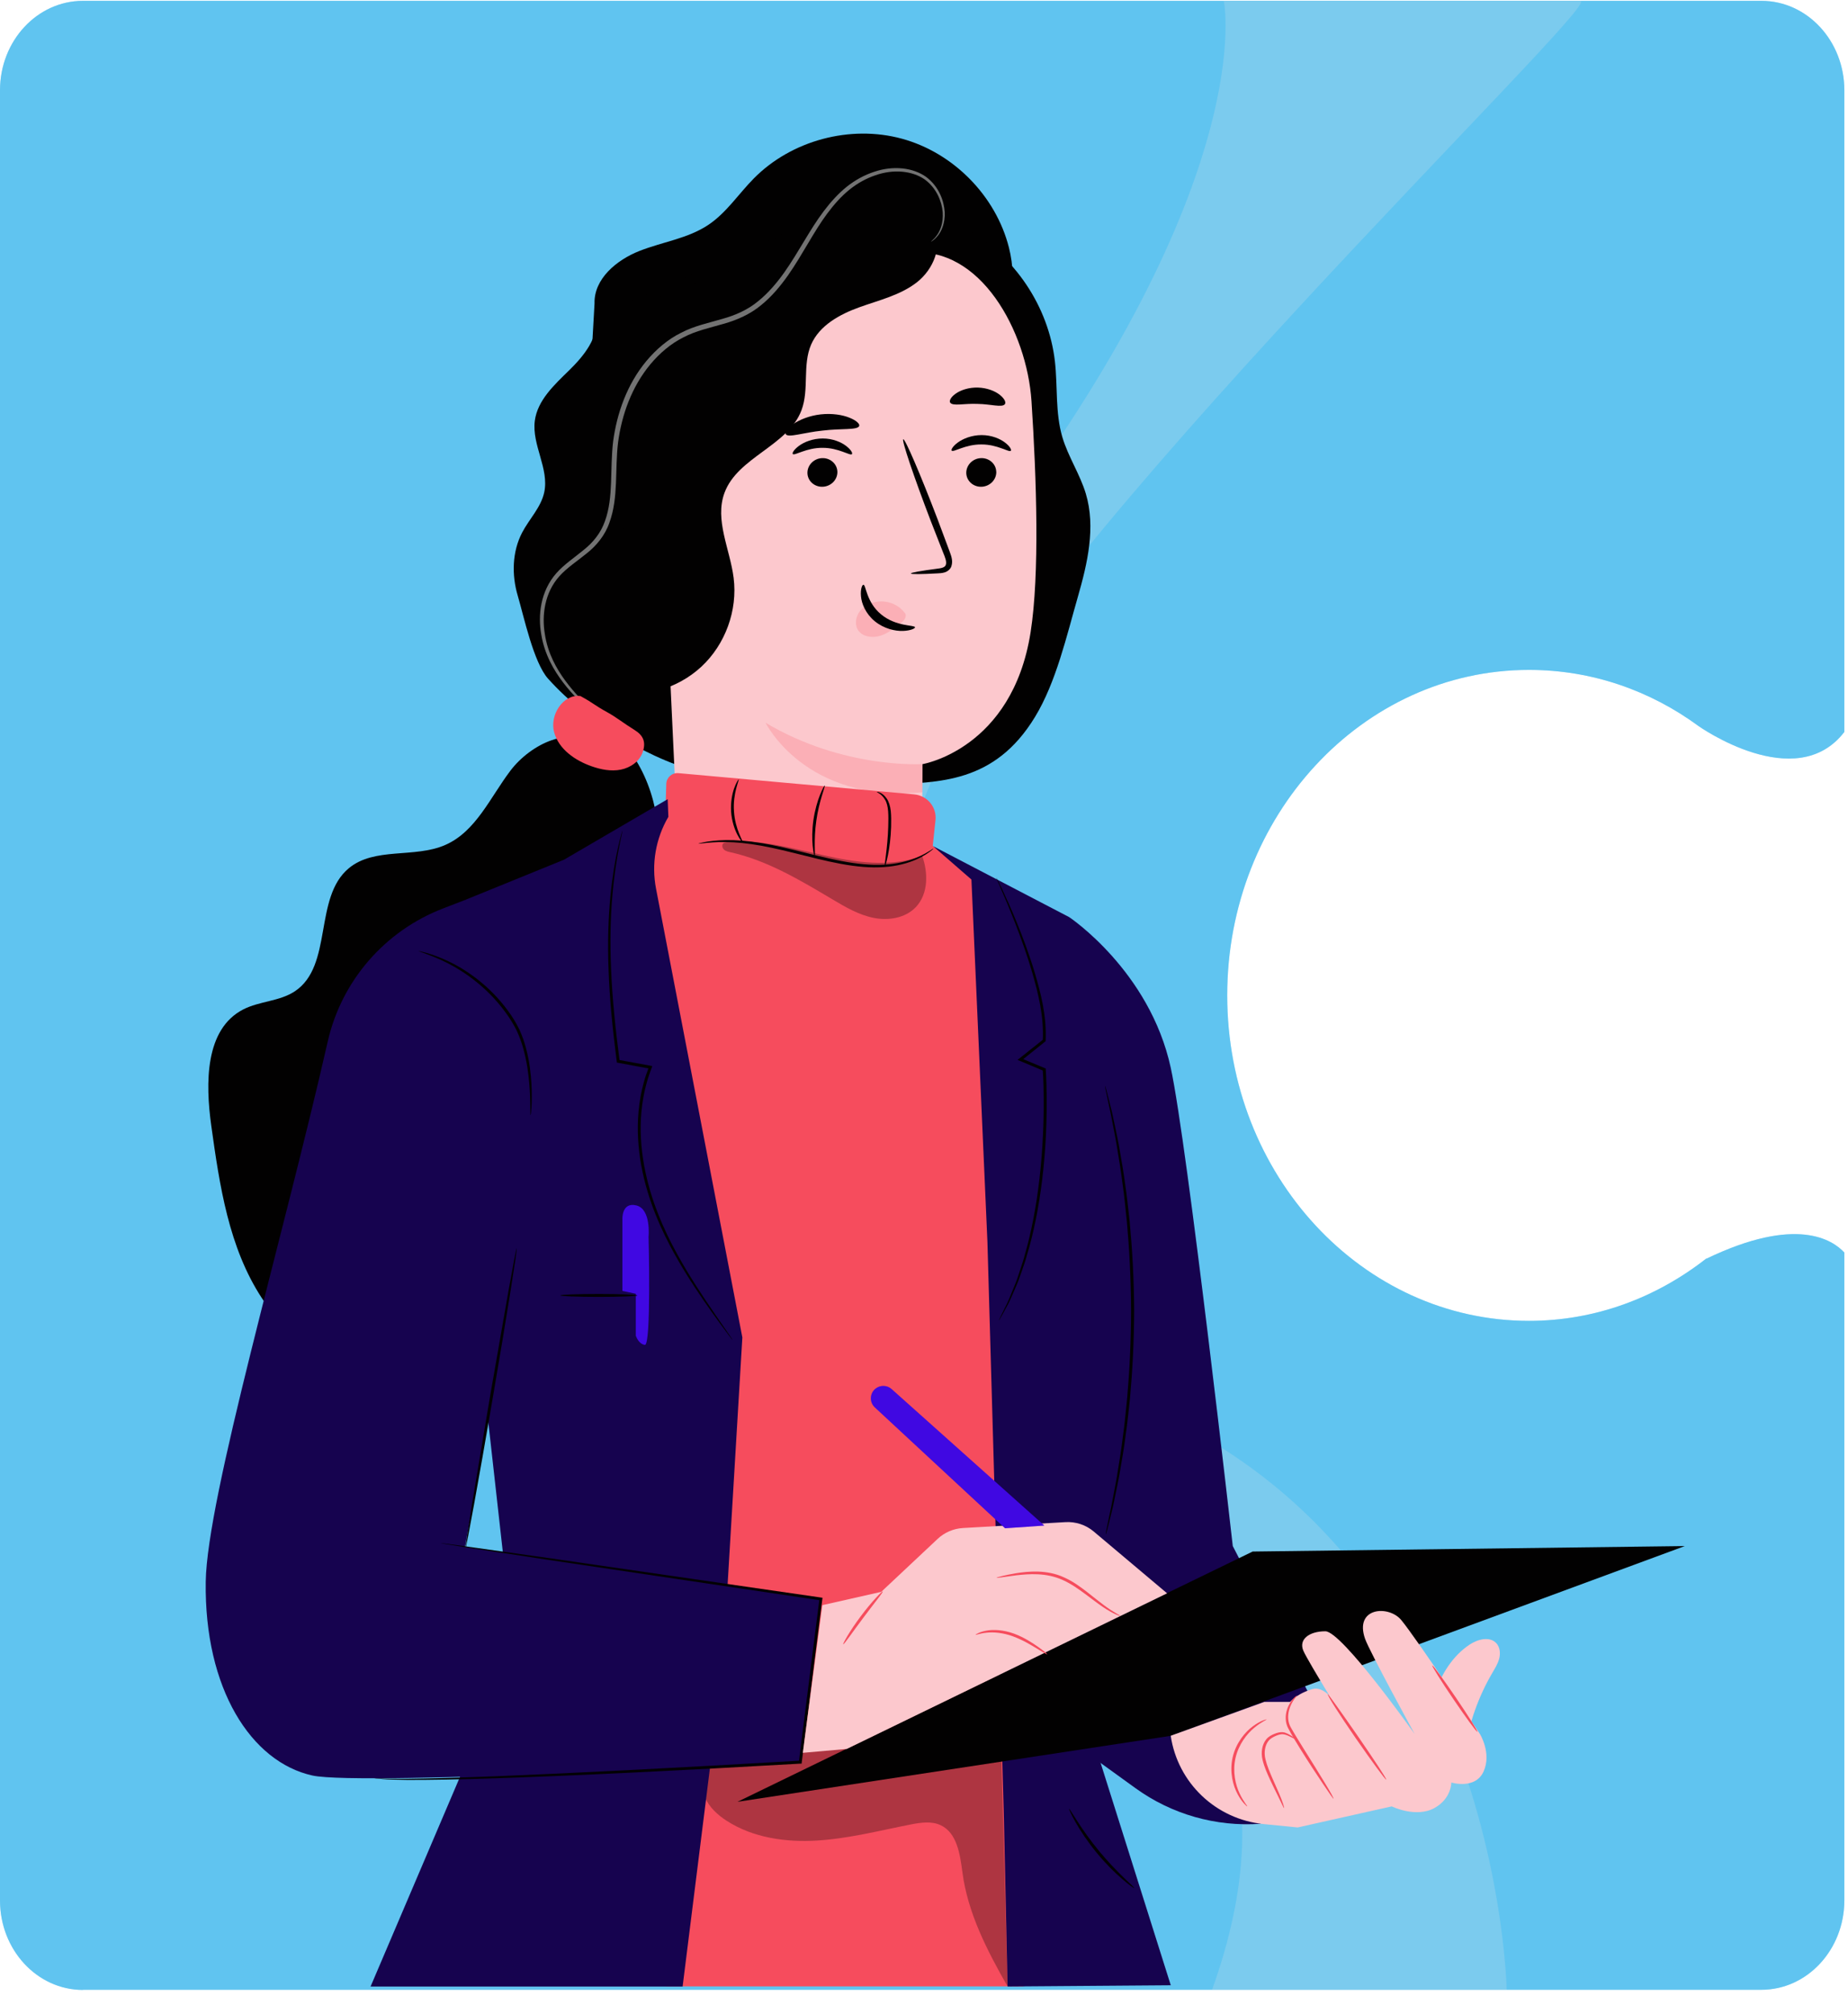 <svg width="379" height="413" viewBox="0 0 379 413" fill="none" xmlns="http://www.w3.org/2000/svg">
<path d="M17.014 407.993L361.237 407.993C370.618 407.993 378.251 399.793 378.251 389.647L378.251 256.829C375.892 254.256 368.426 249.198 349.968 258.086V258.026C339.754 266.047 327.209 270.835 313.581 270.835C279.386 270.835 251.686 240.938 251.686 204.097C251.686 167.257 279.414 137.359 313.581 137.359C326.487 137.359 338.45 141.609 348.358 148.881C348.358 148.881 368.315 163.037 378.251 150.078L378.251 18.517C378.251 8.402 370.646 0.172 361.237 0.172L17.014 0.172C7.633 0.172 -0 8.372 -0 18.517L-0 389.677C-0 399.793 7.605 408.023 17.014 408.023V407.993Z" fill="#60C4F0"/>
<path opacity="0.4" d="M17.014 407.993L361.237 407.993C370.618 407.993 378.251 399.793 378.251 389.647L378.251 256.829C375.892 254.256 368.426 249.198 349.968 258.086V258.026C339.754 266.047 327.209 270.835 313.581 270.835C279.386 270.835 251.686 240.938 251.686 204.097C251.686 167.257 279.414 137.359 313.581 137.359C326.487 137.359 338.45 141.609 348.358 148.881C348.358 148.881 368.315 163.037 378.251 150.078L378.251 18.517C378.251 8.402 370.646 0.172 361.237 0.172L17.014 0.172C7.633 0.172 -0 8.372 -0 18.517L-0 389.677C-0 399.793 7.605 408.023 17.014 408.023V407.993Z" fill="#60C4F0"/>
<path opacity="0.2" d="M309.002 408.172C309.002 408.172 307.753 319.796 234.673 288.552C161.62 257.308 172.945 202.989 191.846 158.158C210.748 113.327 329.152 0.231 324.101 0.231H250.993C250.993 0.231 258.598 36.593 203.198 109.586C147.77 182.579 129.757 242.344 160.177 276.312C190.597 310.279 278.776 323.866 248.55 408.082H316.579" fill="#E6E6E6"/>
<path d="M121.931 62.213C121.792 57.178 126.452 53.298 131.158 51.45C135.864 49.602 141.08 48.909 145.277 46.103C148.986 43.62 151.478 39.74 154.62 36.564C162.328 28.78 174.36 25.558 184.944 28.434C195.527 31.309 204.244 40.179 206.922 50.78C208.73 57.94 207.49 66.417 201.821 71.175C195.237 76.695 185.489 75.471 177.061 73.751C168.634 72.03 159.094 70.332 152.046 75.263C147.804 78.243 145.369 83.082 142.773 87.551C140.176 92.032 136.919 96.605 132.016 98.28C127.112 99.966 120.447 97.056 120.25 91.893" fill="#020101"/>
<path d="M122.268 64.973C122.824 69.188 119.764 72.965 116.715 75.944C113.667 78.924 110.224 82.076 109.679 86.303C109.053 91.234 112.658 96.085 111.615 100.947C110.954 104.03 108.543 106.409 107.082 109.204C105.031 113.131 104.926 117.889 106.178 122.127C107.43 126.377 109.436 135.858 112.403 139.161C120.598 148.285 133.639 156.161 145.625 158.909C157.599 161.646 170.049 161.669 182.313 160.919C192.351 160.307 203.908 160.769 212.266 147.003C216.601 139.877 218.746 130.396 221.053 122.381C223.035 115.487 224.75 108.095 222.687 101.224C221.482 97.217 219.07 93.66 217.876 89.641C216.393 84.629 216.938 79.27 216.346 74.085C215.06 62.848 208.058 52.419 198.136 46.922C188.213 41.437 175.624 41.044 165.366 45.895" fill="#020101"/>
<path d="M211.547 82.274C210.608 67.919 201.022 50.319 186.659 51.866L141.846 63.253C137.487 63.727 134.207 67.434 134.299 71.811L139.342 179.536C139.238 179.559 139.133 179.582 139.029 179.605C139.029 179.605 149.241 209.99 178.881 200.705C184.758 198.868 187.436 192.459 188.607 185.876L188.908 185.911C188.908 185.126 188.931 184.398 188.943 183.659C189.917 176.06 189.117 168.865 189.117 168.865C189.198 160.169 189.186 156.601 189.198 156.681C189.198 156.681 207.606 153.598 211.361 129.646C213.228 117.739 212.59 98.222 211.547 82.274Z" fill="#FCC8CD"/>
<path d="M204.325 96.698C204.383 98.315 203.062 99.712 201.358 99.805C199.665 99.897 198.24 98.662 198.17 97.045C198.112 95.428 199.434 94.031 201.126 93.938C202.818 93.846 204.256 95.081 204.314 96.698H204.325Z" fill="#020101"/>
<path d="M207.316 92.425C206.934 92.83 204.592 91.109 201.277 91.132C197.962 91.097 195.539 92.807 195.18 92.402C195.006 92.229 195.389 91.502 196.443 90.728C197.487 89.966 199.26 89.215 201.324 89.215C203.387 89.215 205.126 89.977 206.122 90.751C207.143 91.525 207.49 92.252 207.305 92.425H207.316Z" fill="#020101"/>
<path d="M171.737 96.699C171.795 98.316 170.474 99.713 168.77 99.805C167.078 99.898 165.652 98.662 165.594 97.045C165.536 95.429 166.857 94.031 168.55 93.939C170.242 93.846 171.668 95.082 171.737 96.699Z" fill="#020101"/>
<path d="M174.729 93.119C174.346 93.523 172.004 91.802 168.689 91.825C165.374 91.791 162.951 93.5 162.592 93.096C162.418 92.922 162.801 92.195 163.855 91.421C164.899 90.647 166.672 89.908 168.736 89.908C170.799 89.908 172.538 90.67 173.535 91.444C174.555 92.218 174.902 92.945 174.717 93.119H174.729Z" fill="#020101"/>
<path d="M186.821 117.59C186.81 117.405 188.862 117.047 192.2 116.608C193.046 116.516 193.846 116.354 193.985 115.776C194.182 115.164 193.823 114.264 193.417 113.282C192.617 111.238 191.783 109.101 190.902 106.861C187.401 97.726 184.874 90.208 185.245 90.069C185.616 89.931 188.757 97.229 192.246 106.364C193.093 108.616 193.892 110.764 194.657 112.82C194.982 113.779 195.538 114.864 195.11 116.134C194.878 116.77 194.263 117.22 193.719 117.37C193.174 117.532 192.698 117.543 192.281 117.566C188.92 117.751 186.833 117.774 186.821 117.59Z" fill="#020101"/>
<path opacity="0.2" d="M189.198 156.67C189.198 156.67 173.039 157.744 157.008 148.193C157.008 148.193 165.134 164.742 189.175 162.456L189.198 156.681V156.67Z" fill="#F64C5D"/>
<path opacity="0.2" d="M185.432 125.547C184.238 123.976 182.14 123.121 180.076 123.352C178.639 123.514 177.19 124.207 176.309 125.373C175.44 126.54 175.254 128.203 176.054 129.311C176.947 130.559 178.825 130.847 180.401 130.397C181.977 129.947 183.345 128.907 184.632 127.868C184.991 127.579 185.351 127.279 185.571 126.886C185.791 126.494 185.838 125.985 185.571 125.662" fill="#F64C5D"/>
<path d="M177.074 119.9C177.607 119.865 177.631 123.457 180.714 125.986C183.797 128.538 187.634 128.123 187.657 128.619C187.704 128.839 186.8 129.312 185.188 129.37C183.6 129.428 181.282 128.92 179.393 127.372C177.515 125.813 176.692 123.734 176.576 122.268C176.437 120.766 176.831 119.877 177.086 119.9H177.074Z" fill="#020101"/>
<path d="M176.215 87.332C175.891 88.233 172.576 87.817 168.692 88.291C164.798 88.683 161.656 89.827 161.146 89.03C160.914 88.649 161.459 87.794 162.723 86.928C163.975 86.062 165.98 85.23 168.321 84.965C170.651 84.711 172.796 85.069 174.21 85.646C175.636 86.212 176.355 86.916 176.215 87.344V87.332Z" fill="#020101"/>
<path d="M206.087 82.875C205.508 83.626 203.224 82.852 200.477 82.817C197.73 82.69 195.411 83.337 194.866 82.552C194.635 82.17 194.994 81.42 196.014 80.704C197.011 79.999 198.692 79.41 200.57 79.468C202.459 79.526 204.093 80.196 205.056 80.969C206.029 81.743 206.354 82.505 206.087 82.875Z" fill="#020101"/>
<path d="M125.072 141.992C131.679 143.32 138.878 141.299 143.816 136.726C148.754 132.152 151.304 125.154 150.458 118.49C149.716 112.612 146.528 106.63 148.58 101.063C151.281 93.707 161.632 91.443 164.38 84.099C165.979 79.837 164.542 74.837 166.35 70.656C168.054 66.729 172.204 64.454 176.25 62.999C180.295 61.544 184.619 60.539 188.015 57.906C191.412 55.273 193.521 50.319 191.331 46.635C173.41 48.771 155.744 53.056 138.831 59.338C134.913 60.793 130.787 62.549 128.48 66.025C126.023 69.697 126.15 74.444 126.347 78.855C127.356 100.347 128.364 121.839 129.361 143.331" fill="#020101"/>
<path d="M126.58 150.226C126.58 150.226 126.441 150.157 126.197 149.983C125.908 149.764 125.56 149.498 125.131 149.175C124.204 148.447 122.836 147.373 121.155 145.895C119.486 144.405 117.457 142.511 115.51 139.971C113.574 137.442 111.673 134.162 111.012 130.12C110.293 126.193 110.827 121.239 114.107 117.52C115.73 115.696 117.805 114.333 119.706 112.762C121.642 111.226 123.241 109.263 124.076 106.826C125.85 101.941 125.061 96.294 125.745 90.519C126.51 84.78 128.562 78.844 132.561 74.028C134.555 71.649 136.943 69.582 139.69 68.231C142.414 66.799 145.37 66.21 148.094 65.401C150.853 64.639 153.38 63.507 155.467 61.775C157.576 60.077 159.303 58.022 160.822 55.897C163.836 51.624 166.073 47.074 168.948 43.286C170.374 41.392 171.938 39.671 173.677 38.274C175.428 36.888 177.34 35.86 179.288 35.225C183.159 33.908 187.263 34.347 189.952 36.287C192.618 38.308 193.592 41.218 193.743 43.447C193.858 45.745 193.07 47.478 192.294 48.379C191.911 48.841 191.575 49.152 191.32 49.314C191.076 49.499 190.949 49.58 190.937 49.568C190.937 49.557 191.03 49.441 191.25 49.233C191.482 49.048 191.795 48.725 192.131 48.252C192.827 47.339 193.499 45.676 193.337 43.482C193.14 41.346 192.12 38.597 189.616 36.772C187.077 35.017 183.217 34.636 179.531 35.941C177.676 36.564 175.845 37.569 174.187 38.909C172.53 40.248 171.023 41.946 169.643 43.805C166.861 47.536 164.67 52.074 161.61 56.463C160.068 58.634 158.306 60.782 156.092 62.572C153.913 64.397 151.166 65.632 148.372 66.406C145.59 67.226 142.716 67.815 140.154 69.178C137.557 70.471 135.274 72.434 133.361 74.721C129.536 79.341 127.507 85.092 126.765 90.67C126.07 96.248 126.881 101.987 124.98 107.173C124.099 109.76 122.291 111.931 120.297 113.49C118.326 115.095 116.286 116.412 114.756 118.109C111.673 121.528 111.093 126.193 111.742 130.004C112.322 133.908 114.107 137.107 115.973 139.624C117.851 142.153 119.799 144.07 121.421 145.595C123.056 147.119 124.377 148.24 125.258 149.013C126.139 149.787 126.603 150.203 126.58 150.237V150.226Z" fill="#737373"/>
<path d="M122.188 153.193C117.25 148.435 108.811 152.569 104.673 158.031C100.535 163.494 97.59 170.527 91.296 173.264C85.002 176.013 76.818 173.645 71.543 178.022C64.264 184.05 68.356 198.013 60.473 203.256C57.344 205.335 53.228 205.265 49.89 206.974C42.019 211.016 42.112 222.08 43.329 230.822C45.033 243.087 46.911 255.802 53.704 266.173C60.497 276.543 73.723 283.842 85.488 279.835C96.79 275.989 102.598 263.84 107.188 252.857C113.552 237.659 119.916 222.473 126.268 207.275C129.943 198.486 133.664 189.559 134.858 180.112C136.052 170.666 134.44 160.457 128.413 153.066" fill="#020101"/>
<path d="M119.023 142.718C115.43 142.291 112.694 146.668 113.645 150.144C114.583 153.62 117.945 155.942 121.353 157.131C123.266 157.801 125.329 158.205 127.311 157.812C129.293 157.42 131.183 156.115 131.82 154.198C132.493 152.188 131.971 150.825 130.174 149.705C127.81 148.239 126.43 147.084 124.564 146.056C121.712 144.485 121.886 144.277 119.035 142.718" fill="#F64C5D"/>
<path d="M201.593 181.233L187.66 170.712L135.137 167.363L133.028 174.373L150.114 280.586L136.633 407.298H209.904L201.593 181.233Z" fill="#F64C5D"/>
<g opacity="0.3">
<path d="M145.363 362.339C147.032 360.56 149.791 358.1 152.237 358.054C169.775 357.673 187.696 355.918 205.246 355.536L206.648 407.32C202.452 399.952 198.476 392.284 197.375 383.877C196.888 380.204 196.274 375.816 192.912 374.245C191.011 373.356 188.786 373.702 186.722 374.107C180.382 375.354 174.087 376.982 167.642 377.386C161.197 377.791 154.451 376.844 149.037 373.344C147.183 372.143 145.456 370.584 144.586 368.552C143.717 366.519 143.856 363.955 145.374 362.339H145.363Z" fill="#020101"/>
</g>
<path d="M190.233 183.37L191.856 168.183C192.146 165.504 190.176 163.125 187.486 162.883L139.137 158.529C137.827 158.413 136.691 159.418 136.645 160.723L136.1 178.785L150.103 202.448L164.488 207.01H182.084L192.204 196.246L190.222 183.358L190.233 183.37Z" fill="#F64C5D"/>
<path d="M143.252 172.999C143.252 172.999 143.947 172.93 145.188 172.803C146.428 172.688 148.236 172.584 150.462 172.711C152.687 172.838 155.319 173.207 158.205 173.819C161.091 174.42 164.233 175.274 167.56 176.071C170.887 176.88 174.097 177.526 177.077 177.757C180.056 178 182.768 177.78 184.971 177.226C187.173 176.695 188.831 175.852 189.897 175.182C190.43 174.836 190.824 174.547 191.079 174.339C191.334 174.12 191.462 174.004 191.439 173.992C191.404 173.946 190.859 174.374 189.781 174.986C188.691 175.586 187.045 176.337 184.878 176.81C182.722 177.307 180.056 177.469 177.134 177.203C174.202 176.949 171.026 176.279 167.71 175.482C164.395 174.674 161.242 173.842 158.333 173.265C155.423 172.676 152.757 172.341 150.497 172.272C148.248 172.191 146.416 172.364 145.176 172.549C144.55 172.653 144.075 172.745 143.75 172.826C143.426 172.907 143.263 172.953 143.263 172.976L143.252 172.999Z" fill="#020101"/>
<g opacity="0.3">
<path d="M189.086 175.378C190.384 178.923 190.419 183.312 187.788 186.037C185.643 188.255 182.212 188.809 179.187 188.208C176.161 187.608 173.437 186.026 170.783 184.444C164.129 180.494 157.359 176.417 149.801 174.743C149.315 174.639 148.805 174.523 148.445 174.177C148.086 173.83 148.005 173.161 148.399 172.872C148.573 172.745 148.805 172.71 149.025 172.687C155.713 172.017 162.355 173.9 168.905 175.366C175.466 176.833 182.467 177.872 188.785 175.597" fill="#020101"/>
</g>
<path d="M179.846 162.397C179.8 162.478 180.785 162.72 181.504 163.968C182.269 165.192 182.223 167.259 182.165 169.499C182.037 173.992 181.295 177.584 181.469 177.618C181.55 177.63 181.828 176.752 182.118 175.297C182.408 173.842 182.686 171.786 182.756 169.511C182.779 168.368 182.791 167.294 182.686 166.289C182.582 165.296 182.292 164.383 181.852 163.737C181.411 163.09 180.89 162.697 180.484 162.524C180.09 162.351 179.835 162.351 179.835 162.386L179.846 162.397Z" fill="#020101"/>
<path d="M167.074 175.598C167.259 175.575 166.83 172.272 167.421 168.241C167.978 164.211 169.322 161.15 169.137 161.081C169.067 161.046 168.65 161.774 168.152 163.033C167.653 164.292 167.12 166.105 166.819 168.149C166.529 170.205 166.54 172.087 166.668 173.427C166.795 174.778 166.992 175.586 167.074 175.575V175.598Z" fill="#020101"/>
<path d="M151.505 159.811C151.447 159.776 151.007 160.423 150.578 161.601C150.16 162.767 149.824 164.5 149.94 166.417C150.068 168.334 150.636 169.997 151.204 171.105C151.772 172.214 152.305 172.792 152.351 172.757C152.525 172.676 150.752 170.089 150.531 166.371C150.253 162.663 151.667 159.869 151.482 159.811H151.505Z" fill="#020101"/>
<path d="M219.292 188.06C219.292 188.06 235.776 199.054 240.1 218.917C243.508 234.531 252.827 317.011 252.827 317.011L269.16 348.689L258.496 373.958C249.361 374.604 240.297 372.018 232.878 366.659L225.703 361.474L212.546 342.026L219.281 188.06H219.292Z" fill="#16034F"/>
<path d="M191.356 173.496L219.293 188.059L225.888 209.655L231.765 272.237L220.707 345.594L240.111 407.067L206.646 407.321L205.846 371.278L202.508 254.648L199.227 180.344L191.356 173.496Z" fill="#16034F"/>
<path d="M204.882 270.724C204.882 270.724 205.079 270.435 205.404 269.858C205.751 269.223 206.215 268.38 206.795 267.306C207.374 266.185 207.931 264.742 208.661 263.102C209.009 262.27 209.287 261.358 209.635 260.399C209.971 259.441 210.342 258.425 210.62 257.339C213.251 248.701 214.99 236.217 214.619 222.451C214.584 221.388 214.538 220.326 214.468 219.275V219.09L214.283 219.021C212.625 218.328 210.991 217.646 209.391 216.977L209.461 217.485C211.142 216.145 212.776 214.829 214.341 213.57L214.445 213.489V213.373C214.677 208.188 213.414 203.523 212.22 199.457C210.991 195.381 209.646 191.87 208.464 188.994C207.282 186.107 206.25 183.855 205.52 182.319C205.149 181.557 204.859 180.968 204.662 180.575C204.453 180.183 204.337 179.986 204.326 179.986C204.314 179.986 204.395 180.206 204.569 180.61C204.766 181.06 205.021 181.649 205.346 182.389C206.03 183.948 207.003 186.223 208.128 189.11C209.252 192.009 210.562 195.519 211.744 199.584C212.892 203.626 214.109 208.292 213.866 213.316L213.97 213.119C212.394 214.378 210.759 215.672 209.078 217.011L208.684 217.323L209.148 217.519C210.748 218.189 212.37 218.871 214.04 219.575L213.854 219.321C213.924 220.349 213.97 221.411 214.005 222.462C214.364 236.17 212.707 248.597 210.191 257.224C209.924 258.321 209.565 259.325 209.252 260.284C208.928 261.243 208.661 262.155 208.325 262.986C207.629 264.626 207.108 266.081 206.563 267.213C206.03 268.299 205.601 269.165 205.276 269.812C204.986 270.412 204.847 270.724 204.859 270.735L204.882 270.724Z" fill="#020101"/>
<path d="M226.814 314.551C226.814 314.551 226.93 314.24 227.081 313.651C227.243 312.992 227.463 312.126 227.742 311.029C228.031 309.886 228.368 308.488 228.681 306.848C229.005 305.208 229.434 303.361 229.759 301.282C230.13 299.215 230.512 296.94 230.825 294.491C231.196 292.043 231.451 289.41 231.752 286.65C232.251 281.107 232.587 274.997 232.599 268.588C232.564 262.167 232.205 256.058 231.683 250.514C231.37 247.754 231.115 245.121 230.732 242.673C230.408 240.224 230.014 237.949 229.643 235.882C229.307 233.803 228.878 231.956 228.542 230.316C228.217 228.676 227.881 227.278 227.579 226.147C227.301 225.05 227.081 224.172 226.907 223.525C226.745 222.925 226.652 222.613 226.629 222.624C226.606 222.624 226.664 222.948 226.78 223.56C226.919 224.218 227.104 225.096 227.336 226.204C227.591 227.348 227.892 228.757 228.194 230.397C228.495 232.036 228.901 233.896 229.202 235.963C229.55 238.03 229.921 240.305 230.222 242.754C230.582 245.19 230.825 247.823 231.115 250.572C231.602 256.092 231.949 262.19 231.973 268.588C231.973 274.986 231.648 281.083 231.173 286.604C230.895 289.364 230.651 291.985 230.303 294.434C230.014 296.882 229.654 299.157 229.307 301.224C229.005 303.303 228.611 305.162 228.31 306.802C228.02 308.442 227.719 309.851 227.463 310.994C227.232 312.103 227.046 312.981 226.919 313.639C226.803 314.251 226.745 314.563 226.768 314.574L226.814 314.551Z" fill="#020101"/>
<path d="M219.258 370.885C219.188 370.92 219.664 372.017 220.614 373.692C221.565 375.366 223.025 377.595 224.892 379.87C226.758 382.145 228.67 384.016 230.131 385.264C231.592 386.522 232.577 387.204 232.623 387.146C232.681 387.077 231.8 386.28 230.421 384.952C229.053 383.624 227.21 381.73 225.355 379.489C223.512 377.237 222.005 375.078 220.974 373.472C219.942 371.867 219.328 370.851 219.246 370.897L219.258 370.885Z" fill="#020101"/>
<path d="M90.844 186.281C78.905 190.889 70.049 201.098 67.22 213.536C58.086 253.69 42.437 307.091 42.194 324.322C41.881 346.264 51.513 361.289 64.079 364.061C74.025 366.255 164.139 361.335 164.139 361.335L168.358 327.879L95.377 317.173L105.369 261.543L95.481 184.491L90.844 186.281Z" fill="#16034F"/>
<path d="M95.481 184.491L115.662 176.28L136.933 163.865L137.072 167.492C134.464 171.938 133.572 177.169 134.545 182.228L152.246 274.236L148.235 341.46L139.994 407.333H75.996L105.381 338.446L95.006 245.618L95.493 184.514L95.481 184.491Z" fill="#16034F"/>
<path d="M76.783 364.603C76.783 364.603 76.934 364.638 77.224 364.661C77.537 364.696 77.966 364.73 78.51 364.788C79.646 364.915 81.327 364.903 83.495 364.961C87.842 364.984 94.136 364.869 101.984 364.615C117.667 364.095 139.506 363.044 164.15 361.624H164.394L164.428 361.358C164.927 357.374 165.46 353.17 166.005 348.897C166.909 341.679 167.802 334.635 168.648 327.902L168.683 327.613L168.393 327.567C146.102 324.333 126.616 321.515 112.671 319.494C105.728 318.513 100.164 317.727 96.304 317.185C94.414 316.93 92.942 316.734 91.91 316.584C91.435 316.526 91.053 316.48 90.774 316.445C90.519 316.422 90.392 316.411 90.38 316.411C90.369 316.411 90.508 316.445 90.763 316.492C91.041 316.538 91.412 316.607 91.899 316.688C92.93 316.85 94.391 317.081 96.281 317.381C100.129 317.97 105.681 318.813 112.613 319.864C126.558 321.931 146.032 324.83 168.312 328.144L168.057 327.821C167.21 334.565 166.318 341.598 165.402 348.816C164.869 353.078 164.336 357.281 163.837 361.277L164.115 361.012C139.471 362.455 117.644 363.575 101.972 364.199C94.136 364.511 87.842 364.684 83.495 364.73C81.327 364.707 79.646 364.753 78.51 364.672C77.966 364.649 77.537 364.626 77.224 364.603C76.934 364.592 76.783 364.592 76.783 364.603Z" fill="#020101"/>
<path d="M105.96 255.919C105.96 255.919 105.891 256.139 105.798 256.543C105.705 257.016 105.589 257.605 105.45 258.321C105.149 259.961 104.743 262.179 104.245 264.892C103.259 270.528 101.926 278.162 100.454 286.604C99.04 295.057 97.765 302.703 96.814 308.35C96.385 311.075 96.037 313.304 95.782 314.956C95.678 315.683 95.597 316.272 95.528 316.757C95.481 317.173 95.458 317.393 95.481 317.393C95.504 317.393 95.562 317.185 95.643 316.78C95.736 316.307 95.864 315.718 96.003 315.002C96.304 313.362 96.722 311.145 97.231 308.431C98.24 302.876 99.596 295.208 101.045 286.719C102.494 278.231 103.781 270.551 104.662 264.973C105.079 262.248 105.427 260.019 105.682 258.367C105.775 257.64 105.856 257.039 105.925 256.566C105.972 256.15 105.983 255.931 105.96 255.931V255.919Z" fill="#020101"/>
<path d="M127.647 170.332C127.647 170.332 127.612 170.401 127.566 170.551C127.52 170.736 127.45 170.956 127.381 171.221C127.23 171.822 126.975 172.688 126.732 173.843C126.21 176.129 125.607 179.502 125.19 183.74C124.773 187.978 124.587 193.106 124.807 198.846C125.004 204.585 125.619 210.937 126.488 217.67L126.511 217.878L126.72 217.912C128.818 218.305 131.055 218.709 133.316 219.136L133.095 218.732C132.724 219.737 132.33 220.823 132.029 221.954C129.884 229.761 130.823 237.649 132.782 244.255C134.776 250.918 137.813 256.439 140.537 260.885C143.285 265.331 145.777 268.761 147.492 271.128C148.339 272.272 149.011 273.172 149.498 273.831C149.718 274.108 149.892 274.339 150.031 274.524C150.158 274.674 150.216 274.755 150.228 274.743C150.24 274.732 150.182 274.651 150.077 274.477C149.95 274.281 149.788 274.05 149.59 273.75C149.127 273.08 148.489 272.156 147.678 270.978C146.032 268.576 143.598 265.112 140.897 260.654C138.231 256.196 135.251 250.687 133.316 244.081C131.403 237.533 130.499 229.75 132.609 222.093C132.898 220.996 133.292 219.922 133.652 218.94L133.779 218.594L133.432 218.524C131.171 218.109 128.934 217.704 126.836 217.312L127.079 217.566C126.198 210.845 125.561 204.516 125.329 198.799C125.074 193.083 125.213 187.978 125.584 183.751C125.943 179.525 126.488 176.152 126.94 173.854C127.149 172.699 127.369 171.822 127.485 171.221C127.543 170.944 127.578 170.725 127.624 170.54C127.647 170.39 127.659 170.309 127.647 170.297V170.332Z" fill="#020101"/>
<path d="M127.646 264.708V250.03C127.646 250.03 127.449 246.403 130.521 247.166C133.581 247.928 133.013 253.644 133.013 253.644C133.013 253.644 133.593 275.945 132.248 275.76C130.904 275.575 130.394 273.854 130.394 273.854V265.274L127.658 264.696L127.646 264.708Z" fill="#4008E2"/>
<path d="M114.919 265.62C114.919 265.781 118.455 265.92 122.813 265.92C127.172 265.92 130.707 265.781 130.707 265.62C130.707 265.458 127.172 265.319 122.813 265.319C118.455 265.319 114.919 265.458 114.919 265.62Z" fill="#020101"/>
<path d="M85.766 194.988C85.766 194.988 86.346 195.231 87.412 195.6C88.467 195.993 89.997 196.57 91.794 197.483C95.364 199.296 100.024 202.575 103.641 207.541C104.557 208.766 105.333 210.047 105.971 211.318C106.562 212.623 107.037 213.928 107.373 215.21C108.069 217.762 108.37 220.141 108.544 222.15C108.718 224.148 108.753 225.788 108.764 226.908C108.764 228.04 108.764 228.664 108.811 228.664C108.857 228.664 108.938 228.04 109.008 226.92C109.066 225.788 109.101 224.148 108.985 222.127C108.857 220.106 108.602 217.693 107.918 215.083C107.594 213.778 107.118 212.438 106.516 211.087C105.855 209.759 105.078 208.454 104.139 207.206C100.453 202.148 95.666 198.857 92.003 197.125C90.16 196.247 88.595 195.716 87.505 195.392C86.404 195.092 85.79 194.965 85.778 195.011L85.766 194.988Z" fill="#020101"/>
<path d="M345.538 317.011L240.111 355.918L151.237 369.453L256.907 318.131L345.538 317.011Z" fill="#020101"/>
<path d="M300.423 358.967C301.258 353.377 303.182 347.938 306.033 343.053C306.59 342.094 307.204 341.136 307.471 340.062C307.749 338.988 307.622 337.74 306.88 336.932C305.523 335.465 303.054 336.112 301.385 337.221C297.942 339.519 295.636 343.214 294.291 347.118C292.946 351.021 292.448 355.156 291.973 359.255" fill="#FCC8CD"/>
<path d="M259.331 348.966H264.571C265.614 347.869 267.202 346.899 269.172 346.333C270.378 345.987 271.572 346.633 272.638 347.673C270.297 343.827 267.77 339.589 267.283 338.434C266.344 336.182 268.419 334.484 271.815 334.484C275.212 334.484 290.119 355.537 290.119 355.537C290.119 355.537 280.857 338.607 279.953 336.02C277.704 329.553 284.81 329.068 287.383 332.186C290.582 336.055 303.507 355.537 303.507 355.537C303.507 355.537 305.965 359.487 304.261 363.24C302.557 367.005 297.653 365.492 297.653 365.492C297.653 365.492 297.688 368.784 294.188 370.724C290.397 372.826 285.424 370.389 285.424 370.389L266.135 374.708C266.135 374.708 263.075 374.396 259.157 374.015C249.385 373.045 241.526 365.585 240.1 355.907L259.319 348.955L259.331 348.966Z" fill="#FCC8CD"/>
<path d="M272.326 347.384C272.106 347.511 274.679 351.542 278.006 356.357C279.675 358.771 281.217 360.931 282.353 362.478C283.489 364.026 284.242 364.961 284.3 364.915C284.37 364.869 283.756 363.852 282.701 362.236C281.646 360.63 280.162 358.425 278.493 356.011C276.824 353.597 275.294 351.426 274.181 349.867C273.682 349.186 273.242 348.585 272.848 348.031C272.523 347.592 272.372 347.384 272.326 347.373V347.384Z" fill="#F64C5D"/>
<path d="M273.484 368.818C273.566 368.772 272.916 367.559 271.769 365.677C270.633 363.783 269.01 361.196 267.225 358.343C266.344 356.911 265.486 355.549 264.779 354.29C264.049 353.077 264.095 351.749 264.35 350.721C264.918 348.631 266.1 347.73 265.996 347.661C265.973 347.638 265.672 347.823 265.243 348.285C264.825 348.747 264.269 349.509 263.933 350.606C263.597 351.668 263.492 353.193 264.281 354.544C264.976 355.849 265.811 357.223 266.703 358.655C268.488 361.519 270.169 364.06 271.409 365.896C272.65 367.721 273.415 368.853 273.484 368.818Z" fill="#F64C5D"/>
<path d="M263.341 370.735C263.422 370.712 263.098 369.534 262.321 367.732C261.904 366.785 261.44 365.734 260.942 364.603C260.443 363.425 259.864 362.131 259.527 360.722C259.18 359.36 259.411 357.904 260.142 356.969C260.49 356.507 261.011 356.23 261.521 355.987C262.02 355.756 262.518 355.606 262.959 355.583C263.828 355.629 264.558 356.103 265.033 356.311C265.52 356.553 265.81 356.669 265.822 356.634C265.845 356.599 265.601 356.415 265.149 356.114C264.918 355.964 264.639 355.779 264.28 355.595C263.921 355.421 263.527 355.19 262.959 355.167C262.414 355.156 261.869 355.306 261.313 355.537C260.779 355.768 260.165 356.057 259.701 356.623C258.809 357.731 258.565 359.348 258.936 360.861C259.296 362.351 259.898 363.656 260.432 364.834C260.976 366.012 261.498 367.039 261.927 367.917C262.808 369.661 263.26 370.758 263.341 370.735Z" fill="#F64C5D"/>
<path d="M259.783 352.546C259.783 352.546 259.47 352.58 258.96 352.788C258.45 352.996 257.743 353.377 256.943 353.966C255.366 355.121 253.477 357.35 252.793 360.353C252.121 363.355 252.886 366.173 253.825 367.894C254.288 368.772 254.775 369.407 255.146 369.811C255.517 370.215 255.76 370.412 255.784 370.377C255.865 370.308 255.007 369.43 254.207 367.698C253.396 365.988 252.758 363.309 253.384 360.48C254.022 357.65 255.749 355.491 257.209 354.29C258.682 353.054 259.829 352.627 259.783 352.534V352.546Z" fill="#F64C5D"/>
<path d="M293.747 341.506C293.607 341.598 295.566 344.716 298.117 348.47C300.667 352.223 302.846 355.191 302.985 355.098C303.124 355.006 301.165 351.888 298.615 348.135C296.065 344.381 293.886 341.413 293.747 341.506Z" fill="#F64C5D"/>
<path d="M168.671 329.125L180.726 326.4L192.306 315.532C193.709 314.216 195.541 313.431 197.465 313.315L218.527 312.102C220.625 311.987 222.7 312.668 224.3 314.02L239.357 326.7L173.667 358.609L164.649 359.406L168.659 329.114L168.671 329.125Z" fill="#FCC8CD"/>
<path d="M204.384 323.512C204.407 323.605 205.949 323.328 208.441 323.004C210.899 322.739 214.516 322.392 217.981 323.986C219.709 324.76 221.192 325.834 222.525 326.815C223.858 327.808 225.052 328.732 226.107 329.448C227.162 330.164 228.066 330.661 228.715 330.961C229.365 331.25 229.747 331.377 229.759 331.342C229.805 331.25 228.368 330.615 226.362 329.102C225.354 328.363 224.195 327.404 222.873 326.376C221.54 325.36 220.045 324.24 218.236 323.443C216.451 322.6 214.55 322.3 212.858 322.242C211.154 322.196 209.647 322.381 208.395 322.577C207.143 322.785 206.135 323.004 205.451 323.177C204.767 323.351 204.384 323.466 204.396 323.501L204.384 323.512Z" fill="#F64C5D"/>
<path d="M200.062 335.2C200.097 335.292 200.92 334.922 202.334 334.772C203.737 334.611 205.719 334.772 207.747 335.523C209.776 336.274 211.48 337.313 212.709 338.064C213.937 338.814 214.714 339.276 214.76 339.207C214.807 339.138 214.123 338.56 212.952 337.717C211.77 336.886 210.077 335.754 207.968 334.969C205.846 334.195 203.737 334.079 202.288 334.356C200.816 334.622 200.039 335.153 200.074 335.211L200.062 335.2Z" fill="#F64C5D"/>
<path d="M172.948 337.14C173.099 337.232 174.791 334.726 177.028 331.747C179.254 328.755 181.19 326.423 181.051 326.307C180.935 326.203 178.79 328.374 176.541 331.389C174.281 334.391 172.809 337.059 172.936 337.151L172.948 337.14Z" fill="#F64C5D"/>
<path d="M206.124 313.362L179.417 288.578C178.258 287.504 178.35 285.657 179.602 284.698C180.576 283.959 181.944 284.005 182.86 284.825L214.169 312.807" fill="#4008E2"/>
<g opacity="0.3">
<path d="M206.123 313.362L179.416 288.579C178.257 287.505 178.349 285.657 179.601 284.698C180.575 283.959 181.943 284.006 182.859 284.825L214.168 312.808" fill="#4008E2"/>
</g>
</svg>
